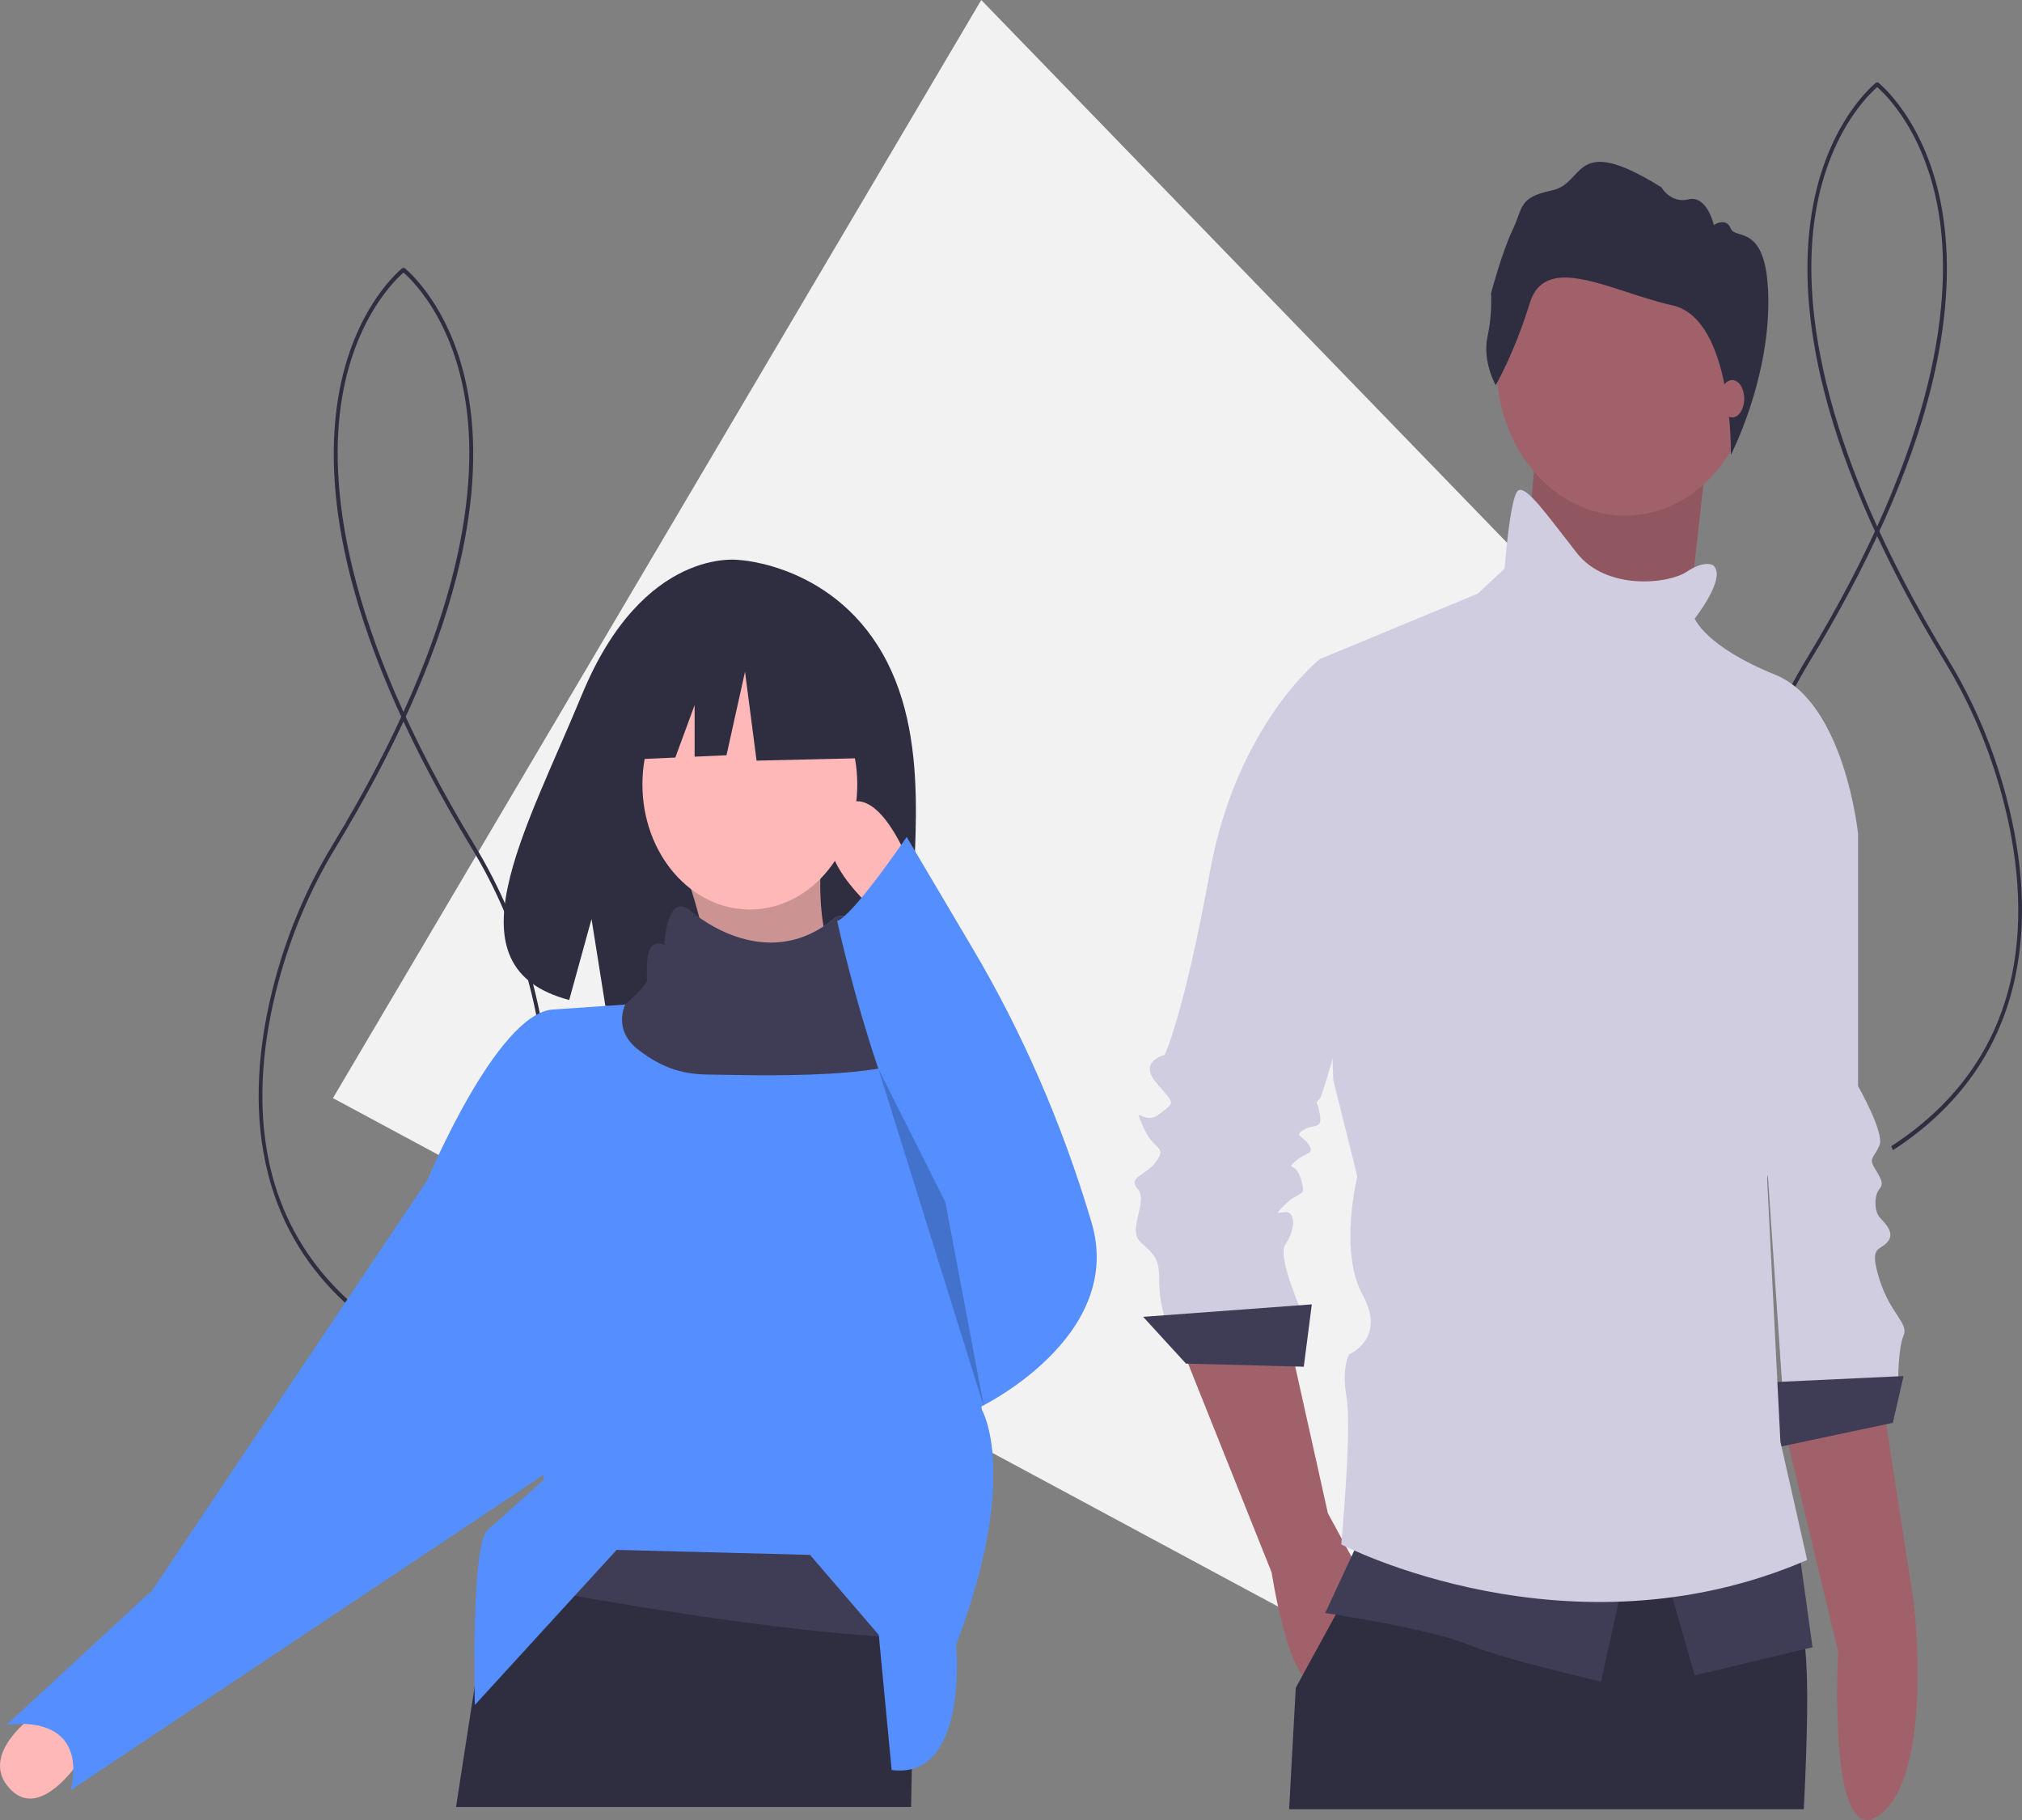 <svg width="500" height="450" viewBox="0 0 500 450" fill="none" xmlns="http://www.w3.org/2000/svg">
<rect x="0" y="0" width="500" height="450" fill="#808080" stroke="none"/>
<path d="M451.433 215.505L443.986 254.5L437.941 286.134L433.122 311.364L427.081 342.998L407.338 446.348L162.702 314.749L144.719 305.074L121.958 292.828L103.969 283.153L82.333 271.512L94.599 250.738L104.798 233.463L117.702 211.607L127.899 194.343L242.645 0L364.199 125.467L385.845 147.809L403.105 165.624L424.754 187.966L451.433 215.505Z" fill="#F2F2F2"/>
<path d="M95.841 330.228C79.482 319.612 69.299 305.118 65.572 287.149C62.805 273.807 63.6 258.794 67.935 242.527C71.148 230.533 75.966 219.204 82.211 208.957C115.34 154.366 118.33 118.795 115.005 98.567C111.359 76.387 99.513 67.176 99.394 67.085L99.905 66.17C100.027 66.262 112.185 75.688 115.919 98.317C118.071 111.363 117.059 126.239 112.909 142.532C107.745 162.808 97.674 185.369 82.977 209.588C76.789 219.741 72.015 230.966 68.831 242.85C61.722 269.531 60.716 306.182 96.297 329.275L95.841 330.228Z" fill="#2F2E41"/>
<path d="M103.708 330.228C120.066 319.612 130.25 305.118 133.976 287.149C136.743 273.807 135.948 258.794 131.613 242.527C128.4 230.533 123.582 219.204 117.338 208.957C84.209 154.366 81.219 118.795 84.544 98.567C88.19 76.387 100.035 67.176 100.155 67.085L99.643 66.17C99.521 66.262 87.363 75.688 83.63 98.317C81.477 111.363 82.49 126.239 86.639 142.532C91.804 162.808 101.875 185.369 116.571 209.588C122.759 219.741 127.533 230.966 130.718 242.85C137.827 269.531 138.832 306.182 103.251 329.275L103.708 330.228Z" fill="#2F2E41"/>
<path d="M460.251 284.365C443.893 273.749 433.709 259.255 429.983 241.286C427.216 227.945 428.011 212.932 432.346 196.664C435.559 184.67 440.377 173.341 446.621 163.095C479.75 108.504 482.741 72.932 479.415 52.704C475.769 30.524 463.924 21.313 463.804 21.223L464.316 20.307C464.438 20.4 476.596 29.825 480.329 52.455C482.482 65.501 481.469 80.377 477.32 96.669C472.155 116.946 462.085 139.506 447.388 163.725C441.2 173.878 436.426 185.103 433.242 196.987C426.132 223.668 425.127 260.32 460.708 283.412L460.251 284.365Z" fill="#2F2E41"/>
<path d="M468.118 284.365C484.477 273.749 494.661 259.255 498.387 241.286C501.154 227.945 500.359 212.932 496.024 196.664C492.811 184.67 487.993 173.341 481.748 163.095C448.619 108.504 445.629 72.932 448.954 52.704C452.6 30.524 464.446 21.313 464.565 21.223L464.054 20.307C463.932 20.4 451.774 29.825 448.04 52.455C445.888 65.501 446.901 80.377 451.05 96.669C456.215 116.946 466.285 139.506 480.982 163.725C487.17 173.878 491.944 185.103 495.128 196.987C502.237 223.668 503.243 260.32 467.662 283.412L468.118 284.365Z" fill="#2F2E41"/>
<path d="M219.404 163.765C207.113 139.588 182.796 138.461 182.796 138.461C182.796 138.461 159.101 134.934 143.901 171.756C129.733 206.077 110.179 239.214 140.753 247.249L146.275 227.239L149.695 248.738C154.048 249.103 158.415 249.19 162.776 248.999C195.518 247.768 226.7 249.359 225.696 235.681C224.361 217.498 231.23 187.028 219.404 163.765Z" fill="#2F2E41"/>
<path d="M168.955 214.365C173.19 225.272 175.86 238.272 177.455 252.712L211.457 250.238C203.64 237.342 201.044 222.541 204.019 205.707L168.955 214.365Z" fill="#FFB8B8"/>
<path opacity="0.2" d="M168.955 214.365C173.19 225.272 175.86 238.272 177.455 252.712L211.457 250.238C203.64 237.342 201.044 222.541 204.019 205.707L168.955 214.365Z" fill="black"/>
<path d="M11.196 422.015C11.196 422.015 -6.402 432.989 2.528 442.358C11.458 451.727 23.254 429.956 23.254 429.956L11.196 422.015Z" fill="#FFB8B8"/>
<path d="M226.334 390.015L226.059 405.007L225.472 437.4V437.405L225.301 446.786H112.765L117.338 417.221L117.343 417.199L121.438 390.737L123.266 378.886V378.881L215.709 364.038L226.334 390.015Z" fill="#2F2E41"/>
<path d="M226.333 390.017L226.056 405.009C193.351 404.032 142.656 394.841 121.437 390.734L123.265 378.884L215.707 364.04L226.333 390.017Z" fill="#3F3D56"/>
<path d="M185.424 224.88C200.095 224.88 211.988 211.034 211.988 193.955C211.988 176.876 200.095 163.031 185.424 163.031C170.753 163.031 158.86 176.876 158.86 193.955C158.86 211.034 170.753 224.88 185.424 224.88Z" fill="#FFB8B8"/>
<path d="M236.427 406.716C236.427 406.716 239.615 440.114 220.489 437.64L217.301 404.242L200.3 384.45L152.485 383.213L117.421 421.56C117.421 421.56 116.358 381.976 120.608 378.265C124.858 374.554 134.421 365.896 134.421 365.896V359.711L105.732 291.677C105.732 291.677 122.733 250.856 136.547 249.619L154.61 248.382C154.61 248.382 160.985 244.671 160.985 243.434C160.985 242.197 159.923 232.302 165.236 234.776C165.236 234.776 165.714 222.084 171.313 225.956C171.313 225.956 188.941 242.037 206.835 226.661C206.835 226.661 215.176 224.88 214.113 229.828C213.051 234.776 214.113 238.487 216.238 238.487C218.364 238.487 227.927 242.197 227.927 244.671C227.927 245.203 228.617 250.324 229.701 258.031V258.043C233.643 286.135 242.802 348.578 242.802 348.578C242.802 348.578 252.365 364.659 236.427 406.716Z" fill="#548EFF"/>
<path d="M113.17 285.492L105.732 291.677L37.728 393.109L1.602 426.507C1.602 426.507 21.79 422.797 17.54 442.588L141.859 359.711L113.17 285.492Z" fill="#548EFF"/>
<path d="M229.701 258.031V258.043C228.288 267.717 182.236 265.7 175.861 265.7C169.486 265.7 164.173 264.463 157.798 259.515C151.422 254.568 154.61 248.383 154.61 248.383C154.61 248.383 160.038 243.569 160.038 242.332C160.038 241.095 158.976 231.2 164.289 233.674C164.289 233.674 164.767 220.982 170.366 224.854C170.366 224.854 188.941 242.037 206.835 226.661C206.835 226.661 215.176 224.88 214.113 229.828C213.051 234.776 214.113 238.487 216.238 238.487C218.363 238.487 227.926 242.198 227.926 244.672C227.926 245.204 228.617 250.325 229.701 258.031Z" fill="#3F3D56"/>
<path d="M224.208 211.892C224.208 211.892 215.707 190.863 207.207 200.759C198.706 210.655 216.77 225.498 216.77 225.498L224.208 211.892Z" fill="#FFB8B8"/>
<path d="M224.208 206.944C224.208 206.944 211.082 226.255 207.019 227.732C207.019 227.732 218.895 282.4 233.771 297.243L242.271 347.96C242.271 347.96 278.398 330.642 269.898 302.191C269.813 301.907 269.728 301.624 269.644 301.343C262.546 277.65 252.751 255.172 240.52 234.51L224.208 206.944Z" fill="#548EFF"/>
<path opacity="0.2" d="M217.193 264.22L243.333 347.96L233.77 297.243L217.193 264.22Z" fill="black"/>
<path d="M213.97 161.434L189.946 146.785L156.77 152.778L149.906 188.07L166.993 187.305L171.766 174.339V187.091L179.65 186.738L184.226 166.096L187.086 188.07L215.114 187.404L213.97 161.434Z" fill="#2F2E41"/>
<path d="M440.917 351.798L454.547 408.401C454.547 408.401 451.738 458.537 464.846 448.728C478.259 438.69 473.272 396.412 473.272 396.412L465.415 345.632L440.917 351.798Z" fill="#A0616A"/>
<path d="M448.201 193.014L459.457 206.117V268.552C459.457 268.552 466.078 280.114 464.754 283.197C463.429 286.28 462.105 286.28 463.429 288.593C464.754 290.905 466.078 292.447 464.754 293.988C463.429 295.53 463.429 299.384 464.754 300.926C466.078 302.467 468.726 304.78 466.74 307.092C464.754 309.404 462.105 307.863 464.754 316.342C467.402 324.82 472.037 327.133 470.713 330.216C469.388 333.299 469.388 341.007 469.388 341.007L440.918 345.632L434.958 258.532L448.201 193.014Z" fill="#D0CDE1"/>
<path d="M470.712 340.236L437.606 341.778L438.93 357.965L468.063 351.798L470.712 340.236Z" fill="#3F3D56"/>
<path d="M379.672 112.465L375.699 158.712L416.088 165.65L419.067 139.058L422.047 112.465H379.672Z" fill="#A0616A"/>
<path opacity="0.1" d="M379.672 112.214L375.699 158.462L416.088 165.4L419.067 138.807L422.047 112.214H379.672Z" fill="black"/>
<path d="M291.942 332.528L314.454 388.797C314.454 388.797 318.427 415.004 324.386 415.775C330.345 416.545 336.304 388.797 336.304 388.797L328.358 374.151L319.089 332.528H291.942Z" fill="#A0616A"/>
<path d="M446.042 447.333H318.771C319.779 428.763 320.414 417.315 320.414 417.315L322.104 414.218L330.3 399.226L336.152 388.522L338.192 384.785L338.95 383.401L346.966 381.698L429.66 364.132C431.028 371.261 432.963 378.227 435.441 384.939C436.005 386.433 436.611 387.926 437.259 389.403C439.338 394.127 441.875 398.603 444.891 401.899C445.578 402.648 446.075 404.649 446.397 407.725C447.192 415.259 446.965 429.27 446.042 447.333Z" fill="#2F2E41"/>
<path d="M401.853 127.496C419.405 127.496 433.634 110.931 433.634 90.497C433.634 70.064 419.405 53.499 401.853 53.499C384.3 53.499 370.071 70.064 370.071 90.497C370.071 110.931 384.3 127.496 401.853 127.496Z" fill="#A0616A"/>
<path d="M331.007 166.035L326.372 162.952C326.372 162.952 305.847 179.139 299.225 215.366C292.604 251.594 287.97 260.844 287.97 260.844C287.97 260.844 281.348 262.385 285.983 267.781C290.618 273.176 290.618 272.406 286.645 275.489C282.673 278.572 280.024 272.406 282.673 278.572C285.321 284.738 288.632 283.197 285.983 287.051C283.335 290.905 278.7 290.905 281.348 293.988C283.997 297.071 278.7 304.008 282.011 307.092C285.321 310.175 286.645 310.946 286.645 316.341C286.625 319.49 287.073 322.62 287.97 325.591H322.399C322.399 325.591 315.778 310.946 317.765 307.862C319.751 304.779 320.413 301.696 319.089 300.154C317.765 298.613 313.792 301.696 317.765 297.842C321.737 293.988 323.061 296.3 321.737 291.676C320.413 287.051 317.765 289.363 320.413 287.051C323.061 284.738 325.048 285.509 323.724 283.197C322.399 280.884 319.751 280.884 322.399 279.343C325.048 277.801 327.034 279.343 326.372 275.489C325.71 271.635 325.048 273.176 326.372 271.635C327.696 270.093 341.601 217.679 341.601 216.137C341.601 214.596 331.007 166.035 331.007 166.035Z" fill="#D0CDE1"/>
<path d="M324.386 322.508L282.673 325.591L293.267 337.153L322.4 337.924L324.386 322.508Z" fill="#3F3D56"/>
<path d="M336.304 380.318L327.696 398.817C327.696 398.817 353.519 402.671 362.788 406.525C372.058 410.379 395.894 415.775 395.894 415.775L401.853 388.797L336.304 380.318Z" fill="#3F3D56"/>
<path d="M411.784 388.796L419.068 414.233L448.2 407.295L444.89 383.401L411.784 388.796Z" fill="#3F3D56"/>
<path d="M423.702 139.828C423.702 139.828 421.716 138.287 417.081 141.37C412.447 144.453 397.218 145.995 389.935 136.745C382.652 127.496 377.355 119.788 375.368 121.329C373.382 122.871 372.058 140.599 372.058 140.599L365.437 146.766L326.372 162.952L329.683 267.01L335.642 290.905C335.642 290.905 331.007 309.404 336.966 320.195C342.925 330.987 333.655 334.841 333.655 334.841C333.655 334.841 331.669 337.924 332.993 345.632C334.317 353.34 331.669 381.859 331.669 381.859C331.669 381.859 387.948 411.15 446.876 385.713L440.255 356.423L436.945 290.905C436.945 290.905 440.255 280.114 439.593 275.489C438.931 270.864 459.456 206.117 459.456 206.117C459.456 206.117 456.146 173.744 438.931 166.806C421.716 159.869 419.068 152.932 419.068 152.932C419.068 152.932 427.013 142.912 423.702 139.828Z" fill="#D0CDE1"/>
<path d="M369.851 95.237C369.851 95.237 366.551 89.474 367.82 83.267C368.578 79.743 368.878 76.107 368.708 72.48C368.708 72.48 371.374 62.431 374.04 56.816C376.705 51.2 375.436 48.836 383.814 47.063C392.192 45.289 388.764 32.581 410.851 46.324C411.596 47.535 412.633 48.462 413.83 48.988C415.028 49.514 416.332 49.615 417.579 49.279C422.148 48.245 423.798 55.634 423.798 55.634C423.798 55.634 426.845 53.565 427.987 56.52C429.13 59.476 437.275 54.746 437.275 74.696C437.275 94.645 428.006 112.465 428.006 112.465C428.006 112.465 428.686 78.908 413.58 75.509C398.475 72.11 382.227 62.209 378.292 74.918C374.357 87.626 369.851 95.237 369.851 95.237Z" fill="#2F2E41"/>
<path d="M428.337 103.215C429.982 103.215 431.316 101.145 431.316 98.591C431.316 96.036 429.982 93.966 428.337 93.966C426.691 93.966 425.357 96.036 425.357 98.591C425.357 101.145 426.691 103.215 428.337 103.215Z" fill="#A0616A"/>
</svg>
